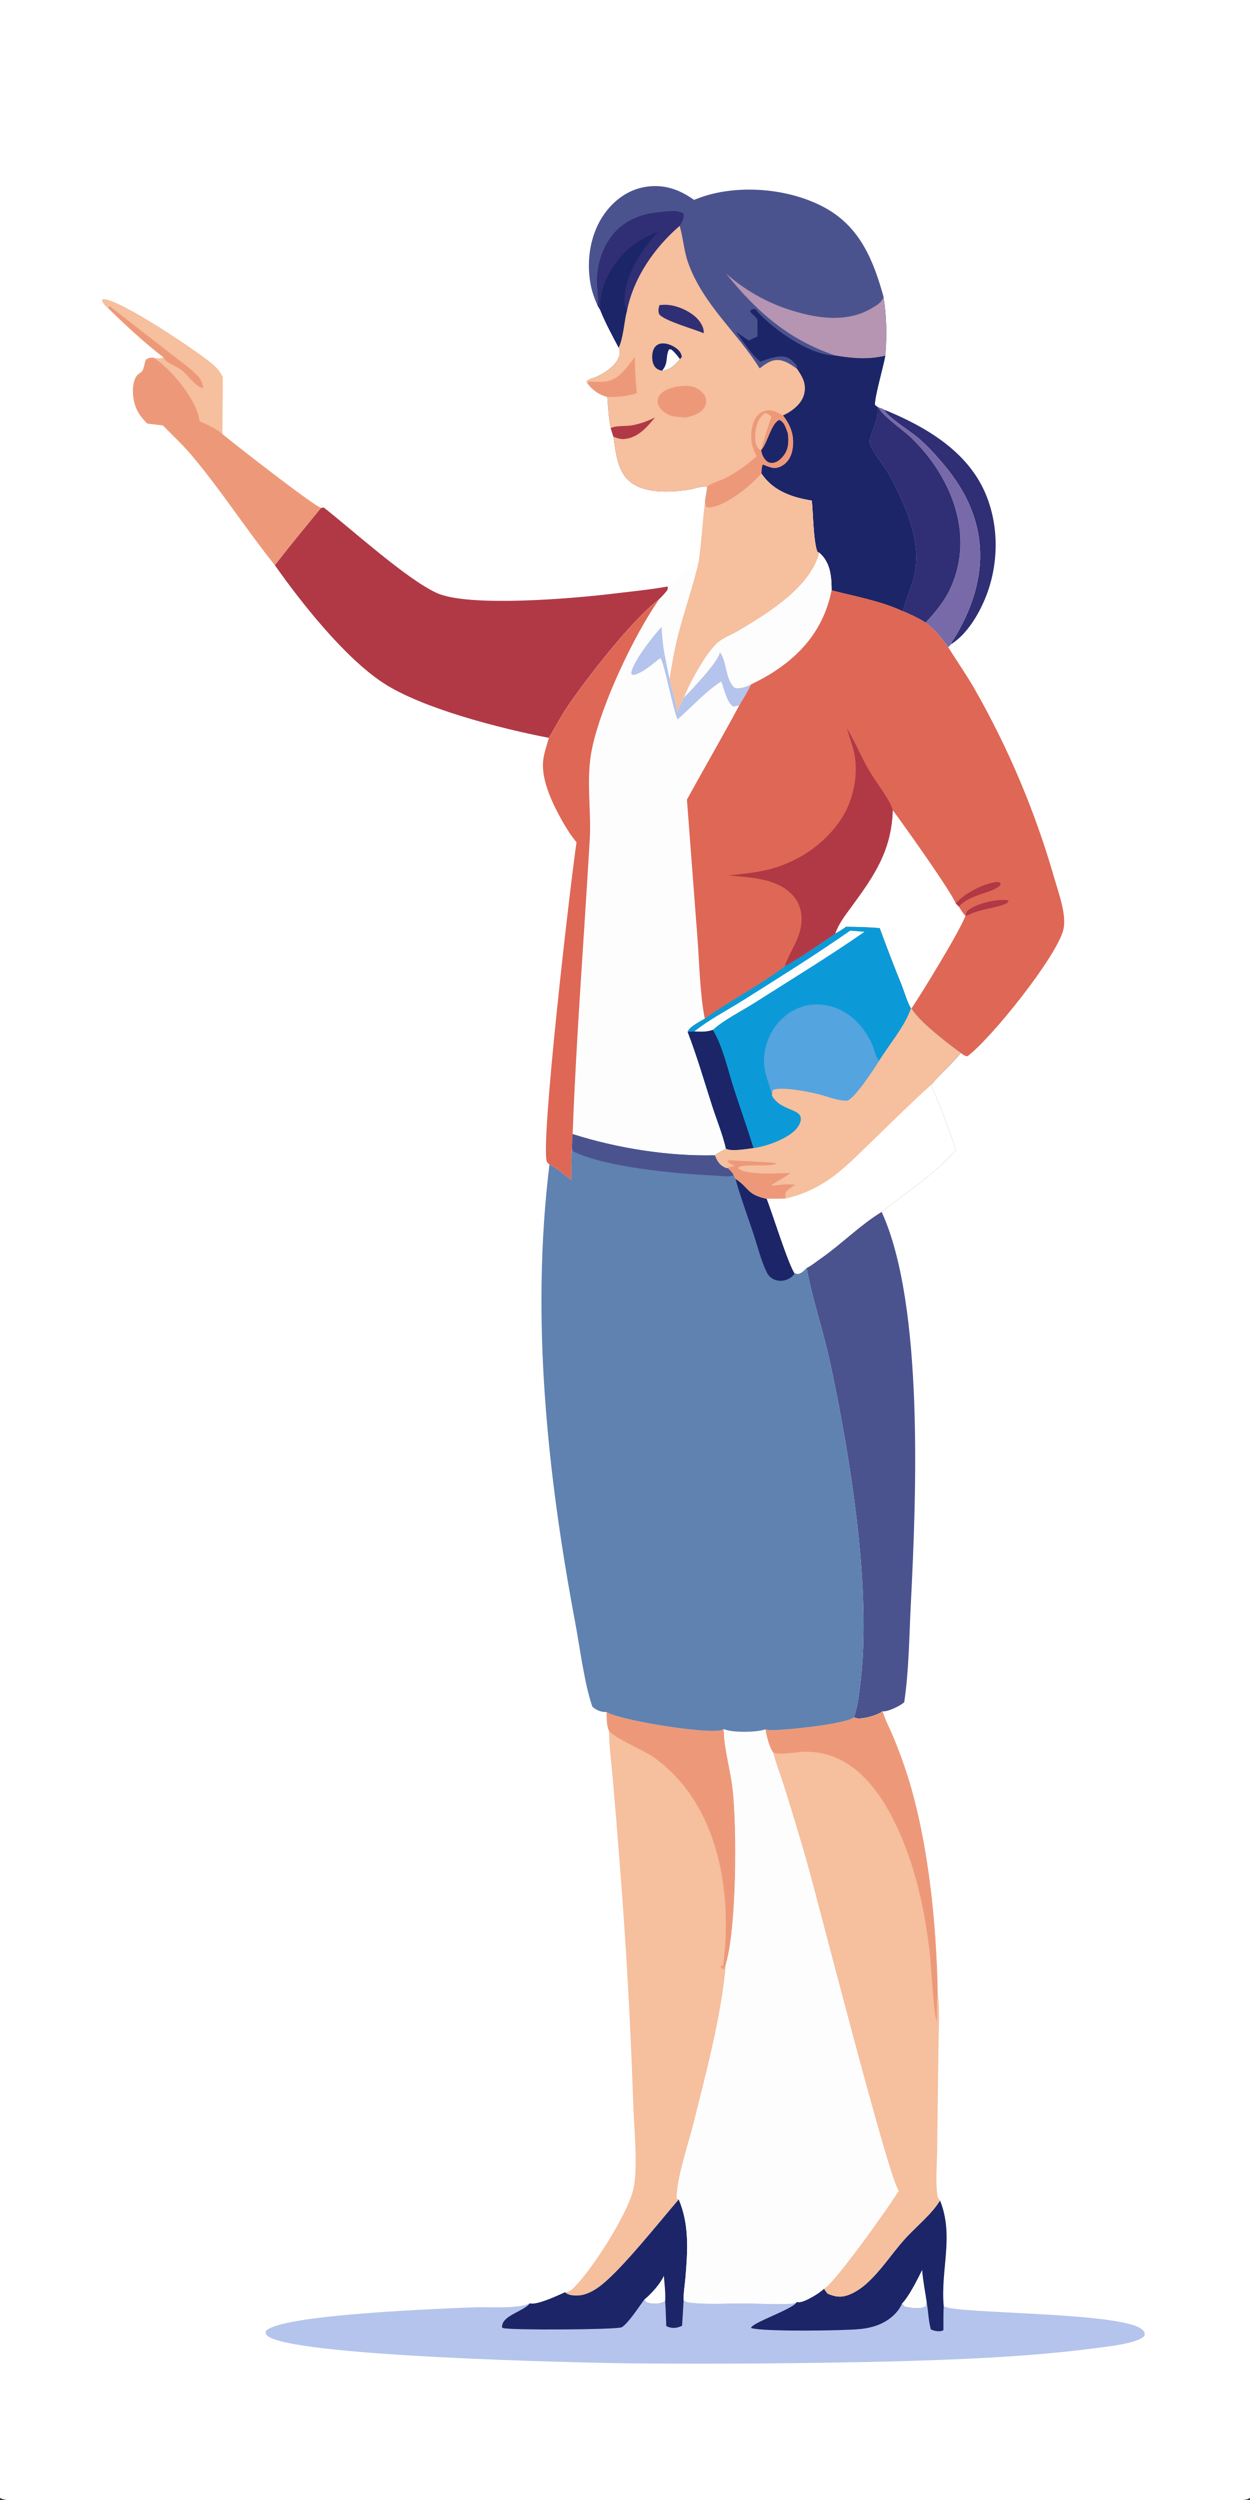 <?xml version="1.0" encoding="utf-8" ?>
<svg xmlns="http://www.w3.org/2000/svg" xmlns:xlink="http://www.w3.org/1999/xlink" width="1024" height="2048">
	<rect width="100%" height="100%" fill="#333333" stroke="none"/>
	<path fill="#FFFFFF" d="M0 0L1024 0L1024 2046.25C1022.96 2046.85 1021.98 2047.36 1020.8 2047.62C1011.74 2049.66 967.073 2048.01 954.147 2048.01L767.612 2048.02L14.121 2047.99C9.762 2047.99 3.753 2048.75 0 2046.25L0 0Z"/>
	<path fill="#302E74" d="M724.334 335.591C758.075 349.415 792.621 369.498 807.382 404.483C818.714 431.339 818.164 463.222 807.126 490.065C801.495 503.758 792.171 519.382 779.423 527.589C779.454 526.842 779.541 526.279 779.943 525.632C781.136 523.709 782.42 521.856 783.558 519.896C811.31 472.085 810.164 425.362 774.476 382.149C767.31 373.471 759.651 364.94 750.982 357.726C745.779 353.396 725.642 340.504 724.334 335.591Z"/>
	<path fill="#786AA9" d="M719.628 333.678C721.182 334.222 722.976 334.672 724.334 335.591C725.642 340.504 745.779 353.396 750.982 357.726C759.651 364.94 767.31 373.471 774.476 382.149C810.164 425.362 811.31 472.085 783.558 519.896C782.42 521.856 781.136 523.709 779.943 525.632C779.541 526.279 779.454 526.842 779.423 527.589L776.765 530.233C771.195 522.495 765.887 515.819 758.206 510.083C766.496 501.134 773.824 492.449 778.873 481.24C798.648 437.335 778.811 389.448 745.798 357.985C740.266 352.713 721.994 339.894 719.628 333.678Z"/>
	<path fill="#F6BF9D" d="M88.381 252.225C86.036 250.414 84.809 249.244 83.642 246.437L84.112 245.05C96.939 244.06 161.885 287.86 173.808 298.026C177.646 301.299 180.219 304.272 182.498 308.776C182.633 324.38 182.149 339.976 182.234 355.571C177.238 350.941 169.937 347.786 163.741 345.103Q163.307 342.9 162.761 340.722C158.86 325.17 139.526 301.206 125.77 293.009C128.93 293.637 130.816 293.973 133.902 292.733C117.939 280.402 102.797 266.33 88.381 252.225Z"/>
	<path fill="#ED9979" d="M88.381 252.225L89.657 250.676L140.271 290.075C147.734 295.989 156.517 301.843 162.828 308.909C164.702 311.006 165.546 313.902 166.445 316.522L166.229 318.018C161.266 317.396 153.627 307.517 149.846 304.079C145.884 300.477 138.25 298.412 135.119 294.579C134.644 293.997 134.256 293.392 133.902 292.733C117.939 280.402 102.797 266.33 88.381 252.225Z"/>
	<path fill="#302E74" d="M718.911 333.409L719.628 333.678C721.994 339.894 740.266 352.713 745.798 357.985C778.811 389.448 798.648 437.335 778.873 481.24C773.824 492.449 766.496 501.134 758.206 510.083C752.311 506.196 746.186 503.488 739.7 500.741C741.764 490.933 746.688 481.57 748.881 471.688C755.223 443.107 741.618 413.718 728.502 389.16C724.309 381.308 714.991 370.853 712.439 363.275C711.368 360.095 717.348 347.035 718.177 343.016C718.829 339.851 718.911 336.63 718.911 333.409Z"/>
	<path fill="#ED9979" d="M120.619 346.999C116.341 342.727 112.81 338.293 110.81 332.508C108.468 325.733 107.608 314.305 111.863 308.046C113.06 306.286 115.673 305.215 116.67 303.676C117.962 301.681 118.341 297.161 119.547 294.628C122.108 292.901 122.805 292.981 125.77 293.009C139.526 301.206 158.86 325.17 162.761 340.722Q163.307 342.9 163.741 345.103C169.937 347.786 177.238 350.941 182.234 355.571C190.912 362.979 257.906 415.064 263.054 416.066C250.269 431.679 237.527 447.077 225.172 463.05C201.8 433.89 181.369 401.983 157.367 373.446C150.006 364.695 141.43 356.669 133.391 348.532L120.619 346.999Z"/>
	<path fill="#4B538F" d="M660.727 1038.71C664.446 1036.95 668.222 1033.79 671.625 1031.43C688.962 1019.44 704.414 1003.57 722.233 992.709C757.24 1069.27 750.507 1227.77 746.16 1313.85C744.824 1340.3 744.626 1368.25 740.762 1394.42C737.666 1397.39 727.935 1402.09 723.554 1401.95C723.373 1401.94 723.195 1401.9 723.015 1401.87C719.149 1405.12 707.367 1408.35 702.32 1407.73C701.307 1407.6 700.361 1407.23 699.454 1406.78C702.509 1398.9 703.666 1388.18 704.724 1379.76C714.386 1302.86 696.362 1192.49 680.064 1116.43C674.474 1090.34 665.596 1064.88 660.727 1038.71Z"/>
	<path fill="#B13946" d="M263.054 416.066L265.192 415.735C288.666 434.133 332.918 474.317 357.693 485.734C383.686 497.711 470.364 490.198 500.764 486.504C516.123 484.637 531.862 483.199 547.07 480.406C547.364 483.378 546.581 483.666 544.688 485.967C543.175 487.806 541.491 489.47 539.793 491.137C518.052 507.49 480.363 555.874 464.341 579.731C458.934 587.781 454.654 596.227 449.664 604.471C411.051 596.987 345.729 580.56 313.441 559.133C281.997 538.266 246.894 493.865 225.172 463.05C237.527 447.077 250.269 431.679 263.054 416.066Z"/>
	<path fill="#F6BF9D" d="M496.957 1402.51C508.175 1409.34 577.04 1420.45 590.479 1417.45C591.403 1417.24 592.093 1416.89 592.916 1416.44L592.928 1417.34C593.279 1433.06 598.35 1449.48 600.159 1465.29C603.848 1497.53 603.442 1579.1 594.769 1608.45C590.902 1652.09 578.848 1696.35 568.346 1738.82C564.265 1755.32 553.983 1785.4 554.386 1800.98C554.895 1801.26 555.466 1801.7 556.044 1801.79C539.996 1820.4 510.012 1858.28 492.654 1871.96C487.592 1875.95 481.036 1879.9 474.457 1880.41C471.017 1880.67 465.962 1880.56 463.261 1878.19C463.129 1878.07 463.01 1877.94 462.884 1877.82C466.485 1877.71 468.215 1875.92 470.729 1873.38C485.347 1858.64 514.01 1814.11 518.777 1793.55C522.83 1776.08 519.397 1743.67 518.79 1724.68Q515.397 1622.77 507.246 1521.13Q504.824 1489.54 502.056 1457.98C500.859 1444.63 499.035 1431.1 498.859 1417.71C496.831 1413.77 497.126 1406.97 496.957 1402.51Z"/>
	<path fill="#ED9979" d="M496.957 1402.51C508.175 1409.34 577.04 1420.45 590.479 1417.45C591.403 1417.24 592.093 1416.89 592.916 1416.44L592.928 1417.34C593.279 1433.06 598.35 1449.48 600.159 1465.29C603.848 1497.53 603.442 1579.1 594.769 1608.45C594.291 1610.14 593.384 1611.77 592.632 1613.36L592.445 1613.42L589.939 1610.78L592.428 1610.31Q593.03 1605.38 593.501 1600.43C598.963 1542.02 585.65 1474.65 534.833 1439.1C527.022 1433.64 503.816 1424.08 499.2 1418.18C499.08 1418.03 498.972 1417.87 498.859 1417.71C496.831 1413.77 497.126 1406.97 496.957 1402.51Z"/>
	<path fill="#B5C4EC" d="M556.044 1801.79C564.873 1822.55 563.325 1844.49 561.463 1866.38C560.969 1872.19 559.847 1878.44 560.031 1884.23C561.277 1885.19 562.479 1885.89 564.063 1886.1C579.184 1888.06 595.724 1886.77 611.053 1886.87C623.423 1886.95 636.719 1888.1 648.998 1887.05C650.226 1886.94 651.328 1886.46 652.431 1885.94C652.593 1885.86 652.757 1885.79 652.92 1885.72C653.379 1885.81 654.076 1885.99 654.582 1885.97C659.601 1885.8 671.609 1878.43 675.076 1874.81C675.944 1876.36 676.892 1877.62 678.039 1878.97C682.865 1880.92 687.186 1882.17 692.378 1880.82C698.685 1879.18 704.803 1875.14 709.63 1870.85C721.4 1860.4 730.133 1846.69 740.538 1834.93C749.744 1824.53 762.891 1814.36 770.037 1802.6C781.784 1831.54 770.341 1859.48 773.086 1889.21C781.961 1895.75 919.4 1893.74 935.666 1908.36C937.635 1910.13 937.667 1910.88 937.77 1913.34C932.374 1919.92 905.342 1922.56 896.094 1923.77C841.405 1930.93 784.774 1932.95 729.649 1934.53Q623.651 1936.98 517.629 1936.08C473.864 1935.6 238.853 1930.35 219.175 1913.55C217.607 1912.21 217.726 1911.83 217.574 1909.9C227.446 1895.9 365.155 1891.13 388.646 1890.14C399.893 1889.67 423.56 1891.58 433.366 1887.16C433.591 1887.06 433.812 1886.95 434.035 1886.85C439.332 1888.82 457.326 1880.28 462.884 1877.82C463.01 1877.94 463.129 1878.07 463.261 1878.19C465.962 1880.56 471.017 1880.67 474.457 1880.41C481.036 1879.9 487.592 1875.95 492.654 1871.96C510.012 1858.28 539.996 1820.4 556.044 1801.79Z"/>
	<path fill="#1C2567" d="M675.076 1874.81C675.944 1876.36 676.892 1877.62 678.039 1878.97C682.865 1880.92 687.186 1882.17 692.378 1880.82C698.685 1879.18 704.803 1875.14 709.63 1870.85C721.4 1860.4 730.133 1846.69 740.538 1834.93C749.744 1824.53 762.891 1814.36 770.037 1802.6C781.784 1831.54 770.341 1859.48 773.086 1889.21C772.712 1895.7 772.895 1902.3 772.851 1908.81C772.534 1909 772.08 1909.3 771.705 1909.42C769.102 1910.25 764.891 1909.47 762.528 1908.21C760.597 1901.04 760.401 1893.11 759.136 1885.74L758.415 1889.47C753.003 1892.16 746.429 1890.67 740.779 1889.58C740.056 1888.69 739.48 1887.98 738.98 1886.93C735.955 1894.3 729.025 1900.19 721.95 1903.49C716.563 1906 710.778 1907.3 704.895 1907.93C691.779 1909.34 624.049 1910.25 615.261 1907.09C615.584 1902.9 647.927 1892.35 652.584 1886.2C652.703 1886.05 652.808 1885.88 652.92 1885.72C653.379 1885.81 654.076 1885.99 654.582 1885.97C659.601 1885.8 671.609 1878.43 675.076 1874.81Z"/>
	<path fill="#FDFDFE" d="M755.43 1859.54C756.04 1868.23 757.856 1877.1 759.136 1885.74L758.415 1889.47C753.003 1892.16 746.429 1890.67 740.779 1889.58C740.056 1888.69 739.48 1887.98 738.98 1886.93C744.343 1881.82 751.941 1866.61 755.43 1859.54Z"/>
	<path fill="#1C2567" d="M556.044 1801.79C564.873 1822.55 563.325 1844.49 561.463 1866.38C560.969 1872.19 559.847 1878.44 560.031 1884.23Q559.46 1894.76 558.752 1905.29C554.909 1907.1 551.019 1907.73 546.954 1906.04C546.302 1905.77 546.3 1905.75 545.796 1905.42C545.509 1898.69 545.421 1891.88 544.883 1885.17C541.456 1887.42 535.841 1887.62 531.905 1886.79C529.333 1886.24 529.257 1885.94 527.85 1883.73C523.792 1889.22 514.602 1903.41 509.249 1906.53C504.522 1908.53 416.794 1909 412.191 1907.13C411.855 1907 411.472 1906.72 411.186 1906.53C411.37 1903.35 412.474 1901.54 414.785 1899.48C419.95 1894.88 430.372 1891.71 434.035 1886.85C439.332 1888.82 457.326 1880.28 462.884 1877.82C463.01 1877.94 463.129 1878.07 463.261 1878.19C465.962 1880.56 471.017 1880.67 474.457 1880.41C481.036 1879.9 487.592 1875.95 492.654 1871.96C510.012 1858.28 539.996 1820.4 556.044 1801.79Z"/>
	<path fill="#FDFDFE" d="M543.828 1864.32C544.327 1871.06 545.349 1878.43 544.883 1885.17C541.456 1887.42 535.841 1887.62 531.905 1886.79C529.333 1886.24 529.257 1885.94 527.85 1883.73C533.186 1879.55 541.202 1870.56 543.828 1864.32Z"/>
	<path fill="#4B538F" d="M489.603 250.504C486.921 244.568 484.779 238.441 483.65 232.018C480.294 212.92 483.626 191.485 494.925 175.445C502.965 164.032 514.596 155.428 528.577 153.118C543.586 150.638 556.49 155.086 568.533 163.742C572.029 162.414 575.559 161.052 579.15 160.004C609.683 151.098 648.897 155.065 676.651 170.652C704.774 186.446 715.608 213.579 723.819 243.199C726.294 259.584 726.761 274.945 725.224 291.464C724.004 299.249 715.817 327.26 716.852 331.855L718.911 333.409C718.911 336.63 718.829 339.851 718.177 343.016C717.348 347.035 711.368 360.095 712.439 363.275C714.991 370.853 724.309 381.308 728.502 389.16C741.618 413.718 755.223 443.107 748.881 471.688C746.688 481.57 741.764 490.933 739.7 500.741C722.206 492.462 699.96 488.393 681.248 483.595Q681.258 480.308 681.072 477.026C680.487 467.598 678.483 459.226 671.135 452.793L669.635 452.129C666.331 443.747 666.131 420.527 665.034 410.114Q662.629 409.712 660.236 409.241C645.765 406.376 632.282 400.676 623.812 388.004C615.087 398.274 594.678 414.682 581.231 415.955C579.676 416.102 579.362 415.964 578.002 415.131L577.511 411.064L579.461 398.873C575.881 397.748 569.382 400.202 565.577 400.882C551.146 403.459 529.824 404.563 517.374 395.61C505.512 387.081 504.638 371.001 502.488 357.76L500.313 350.757C498.582 342.409 498.214 333.642 497.474 325.149C490.334 323.117 485.842 319.834 481.255 314.04L480.518 312.598C482.165 310.309 485.728 309.865 488.244 308.777C494.892 305.901 504.41 299.706 506.916 292.586C507.817 290.025 508.067 287.309 506.872 284.817C501.565 274.714 496.042 264.684 491.8 254.074L489.603 250.504Z"/>
	<path fill="#B595B1" d="M684.443 291.301C646.038 278.384 619.814 255.332 594.696 224.015Q597.901 226.854 601.266 229.501Q604.631 232.148 608.145 234.595Q611.658 237.042 615.308 239.28Q618.957 241.518 622.731 243.54Q626.505 245.562 630.39 247.362Q634.275 249.161 638.259 250.731Q642.242 252.301 646.31 253.636Q650.377 254.971 654.516 256.068C673.901 261.382 695.248 263.381 713.348 252.928C717.208 250.698 722.609 247.793 723.819 243.199C726.294 259.584 726.761 274.945 725.224 291.464C710.868 294.728 698.908 293.668 684.443 291.301Z"/>
	<path fill="#302E74" d="M489.603 250.504C490.392 244.844 489.315 238.252 489.094 232.54C488.547 218.443 492.921 203.468 501.807 192.38C510.33 181.744 523.491 175.621 536.9 174.21C542.923 173.576 555.275 171.23 559.987 175.069C560.636 178.747 558.706 181.895 556.763 185.052C536.158 202.907 519.162 227.175 513.679 254.358C511.148 263.904 510.869 276.001 506.872 284.817C501.565 274.714 496.042 264.684 491.8 254.074L489.603 250.504Z"/>
	<path fill="#1C2567" d="M538.896 189.702C525.957 204.493 510.299 227.187 511.684 247.926C511.841 250.277 512.658 252.266 513.679 254.358C511.148 263.904 510.869 276.001 506.872 284.817C501.565 274.714 496.042 264.684 491.8 254.074C490.729 237.867 498.222 222.103 508.734 210.06C517.202 200.357 527.195 194.692 538.896 189.702Z"/>
	<path fill="#1C2567" d="M620.528 261.969C619.55 260.54 618.667 259.268 617.297 258.183C616.186 257.304 615.429 256.431 614.601 255.289L614.805 254.336C616.538 253.13 616.739 253.172 618.869 253.24C619.966 254.792 621.197 256.167 622.527 257.521C636.633 271.876 663.898 291.087 684.443 291.301C698.908 293.668 710.868 294.728 725.224 291.464C724.004 299.249 715.817 327.26 716.852 331.855L718.911 333.409C718.911 336.63 718.829 339.851 718.177 343.016C717.348 347.035 711.368 360.095 712.439 363.275C714.991 370.853 724.309 381.308 728.502 389.16C741.618 413.718 755.223 443.107 748.881 471.688C746.688 481.57 741.764 490.933 739.7 500.741C722.206 492.462 699.96 488.393 681.248 483.595Q681.258 480.308 681.072 477.026C680.487 467.598 678.483 459.226 671.135 452.793L669.635 452.129C666.331 443.747 666.131 420.527 665.034 410.114Q662.629 409.712 660.236 409.241C645.765 406.376 632.282 400.676 623.812 388.004C623.951 385.533 623.597 382.515 624.959 380.448C627.594 381.508 630.41 382.777 633.23 383.214C636.672 383.747 639.916 382.234 642.595 380.172C646.716 377 648.71 372.005 649.38 366.977C650.769 356.547 647.667 348.428 641.371 340.345C643.145 339.495 644.93 338.608 646.593 337.554C652.409 333.87 657.696 328.677 659.011 321.68C660.477 313.876 657.139 308.31 652.917 302.159L652.681 299.491C651.029 297.686 649.236 295.302 647.111 294.073C646.956 293.983 646.793 293.906 646.641 293.812C646.11 293.486 646.171 293.448 645.596 293.155C639.408 290.005 628.941 294.073 622.858 296.28C615.492 290.495 608.64 279.45 602.997 271.909L613.521 279.052C615.642 277.676 618.167 276.735 620.47 275.688L620.528 261.969Z"/>
	<path fill="#F6BF9D" d="M556.763 185.052C556.822 185.246 556.884 185.439 556.94 185.634C559.772 195.483 560.271 205.7 563.853 215.616C576.172 249.719 603.761 272.019 622.319 301.784C627.342 297.976 631.958 294.234 638.658 295.06C643.901 295.707 648.722 299.165 652.917 302.159C657.139 308.31 660.477 313.876 659.011 321.68C657.696 328.677 652.409 333.87 646.593 337.554C644.93 338.608 643.145 339.495 641.371 340.345C647.667 348.428 650.769 356.547 649.38 366.977C648.71 372.005 646.716 377 642.595 380.172C639.916 382.234 636.672 383.747 633.23 383.214C630.41 382.777 627.594 381.508 624.959 380.448C623.597 382.515 623.951 385.533 623.812 388.004C615.087 398.274 594.678 414.682 581.231 415.955C579.676 416.102 579.362 415.964 578.002 415.131L577.511 411.064L579.461 398.873C575.881 397.748 569.382 400.202 565.577 400.882C551.146 403.459 529.824 404.563 517.374 395.61C505.512 387.081 504.638 371.001 502.488 357.76L500.313 350.757C498.582 342.409 498.214 333.642 497.474 325.149C490.334 323.117 485.842 319.834 481.255 314.04L480.518 312.598C482.165 310.309 485.728 309.865 488.244 308.777C494.892 305.901 504.41 299.706 506.916 292.586C507.817 290.025 508.067 287.309 506.872 284.817C510.869 276.001 511.148 263.904 513.679 254.358C519.162 227.175 536.158 202.907 556.763 185.052Z"/>
	<path fill="#B13946" d="M500.313 350.757C503.369 348.535 513.421 349.257 517.765 348.437C524.566 347.152 530.417 345.013 536.595 341.977C529.887 350.052 522.767 358.548 511.563 359.651C508.328 359.97 505.468 358.886 502.488 357.76L500.313 350.757Z"/>
	<path fill="#1C2567" d="M542.311 303.7C541.113 303.508 539.886 303.058 538.82 302.48C536.826 301.4 535.559 299.385 534.919 297.256C533.864 293.745 534.001 288.406 535.926 285.192C536.982 283.429 538.709 282.049 540.728 281.591C545.17 280.584 550.149 282.521 553.714 285.095C556.388 287.026 558.064 289.125 558.551 292.356L557.019 294.254C552.356 299.3 549.466 302.746 542.311 303.7Z"/>
	<path fill="#FDFDFE" d="M542.311 303.7C547.855 297.473 544.888 292.598 548.058 286.201L549.817 286.213C552.77 288.549 554.806 291.229 557.019 294.254C552.356 299.3 549.466 302.746 542.311 303.7Z"/>
	<path fill="#302E74" d="M540.201 249.972C542.592 249.701 544.943 249.593 547.346 249.799C555.785 250.521 566.924 255.629 572.329 262.291C574.703 265.218 576.869 269.257 576.477 273.003C569.207 269.759 543.84 262.733 540.038 257.426C538.887 254.674 539.514 252.718 540.201 249.972Z"/>
	<path fill="#ED9979" d="M519.989 292.36C520.12 302.377 520.708 312.106 521.72 322.069C513.453 324.74 506.118 325.341 497.474 325.149C490.334 323.117 485.842 319.834 481.255 314.04L482.649 312.561C493.687 312.906 500.31 314.121 508.869 305.977C513.002 302.045 516.647 296.984 519.989 292.36Z"/>
	<path fill="#ED9979" d="M554.677 316.654C559.694 316.171 565.452 315.42 570.125 317.731C573.542 319.421 577.036 322.395 578.129 326.176C578.832 328.605 578.501 331.374 577.194 333.542C573.993 338.848 567.659 340.729 562.003 342.047C557.073 341.507 551.915 341.839 547.361 339.595C544.077 337.977 540.272 334.917 539.186 331.267C538.475 328.876 538.656 326.42 540.014 324.28C542.953 319.651 549.604 317.575 554.677 316.654Z"/>
	<path fill="#ED9979" d="M619.801 373.851C618.7 371.455 617.507 368.962 616.712 366.442C614.51 359.457 615.029 349.733 618.605 343.254C620.353 340.087 622.991 337.579 626.542 336.632C632.234 335.114 636.511 337.642 641.371 340.345C647.667 348.428 650.769 356.547 649.38 366.977C648.71 372.005 646.716 377 642.595 380.172C639.916 382.234 636.672 383.747 633.23 383.214C630.41 382.777 627.594 381.508 624.959 380.448C623.597 382.515 623.951 385.533 623.812 388.004C615.087 398.274 594.678 414.682 581.231 415.955C579.676 416.102 579.362 415.964 578.002 415.131L577.511 411.064L579.461 398.873C581.09 396.099 591.22 393.271 594.517 391.554C603.904 386.665 611.817 380.763 619.801 373.851Z"/>
	<path fill="#F6BF9D" d="M626.654 338.205C628.607 339.099 630.942 339.602 631.937 341.534C628.79 350.529 625.925 359.407 623.627 368.67C621.311 367.732 620.702 367.255 619.747 364.843C617.573 359.354 618.758 349.967 621.297 344.778C622.592 342.13 624.529 340.199 626.654 338.205Z"/>
	<path fill="#1C2567" d="M623.627 368.67L624.187 367.994C628.983 362.102 631.986 346.618 638.431 344.023C641.768 345.523 642.953 348.558 644.179 351.78Q644.825 353.492 645.421 355.223C646.083 362.214 646.104 368.27 641.355 373.868C639.06 376.574 636.148 379.117 632.397 379.199C630.292 379.244 628.569 378.396 627.187 376.833C625.289 374.687 623.778 371.534 623.627 368.67Z"/>
	<path fill="#FDFDFE" d="M623.812 388.004C632.282 400.676 645.765 406.376 660.236 409.241Q662.629 409.712 665.034 410.114C666.131 420.527 666.331 443.747 669.635 452.129L671.135 452.793C678.483 459.226 680.487 467.598 681.072 477.026Q681.258 480.308 681.248 483.595C675.574 512.156 659.541 533.325 635.424 549.383C628.96 553.688 622.199 557.346 615.209 560.714C612.443 566.683 608.926 572.283 605.574 577.936C591.648 603.83 576.889 629.255 562.731 655.019L571.331 768.142C572.867 788.43 573.433 814.969 577.362 834.499C573.582 836.842 564.647 841.025 563.351 845.307C571 865.159 576.912 885.648 583.432 905.889C587.162 917.468 592.032 929.21 594.746 941.049C591.832 942.721 588.328 944.323 585.737 946.426C547.426 947.3 505.549 940.665 469.113 929.039L468.495 940.258Q467.919 953.49 468.067 966.733C462.417 962.416 456.517 957.091 450.104 954.039L448.025 951.923C442.389 936.849 467.825 719.044 472.292 690.005C467.66 684.364 463.828 678.385 460.274 672.013C452.722 658.477 443.363 639.312 444.941 623.353C445.56 617.09 447.947 610.522 449.664 604.471C454.654 596.227 458.934 587.781 464.341 579.731C480.363 555.874 518.052 507.49 539.793 491.137C541.491 489.47 543.175 487.806 544.688 485.967C546.581 483.666 547.364 483.378 547.07 480.406C547.271 480.331 547.476 480.263 547.674 480.18C547.988 480.048 548.295 479.899 548.606 479.76C556.621 476.198 562.241 464.687 572.407 459.941C574.691 443.743 575.513 427.308 577.511 411.064L578.002 415.131C579.362 415.964 579.676 416.102 581.231 415.955C594.678 414.682 615.087 398.274 623.812 388.004Z"/>
	<path fill="#B5C4EC" d="M541.987 513.574C542.384 521.243 542.98 528.599 544.479 536.138C543.469 537.262 542.488 538.761 540.956 539.112C534.994 543.476 526.331 551.602 519.068 552.869C518.139 553.031 517.844 552.492 517.117 551.968C517.102 543.656 535.725 520.058 541.987 513.574Z"/>
	<path fill="#B5C4EC" d="M560.355 571.277C567.031 564.585 587.649 542.825 589.573 534.836C589.629 534.606 589.678 534.374 589.731 534.142C595.788 542.135 593.847 555.428 601.499 563.215C605.729 564.856 611.29 562.385 615.209 560.714C612.443 566.683 608.926 572.283 605.574 577.936L600.933 578.893C595.469 576.161 593.221 564.131 590.8 558.295C577.609 566.838 566.798 579.045 555.052 589.379C551.289 581.22 543.852 541.611 540.956 539.112C542.488 538.761 543.469 537.262 544.479 536.138C545.835 542.773 546.947 549.514 548.506 556.099C550.62 564.937 553.579 574.032 554.837 583.015C556.552 579.143 558.085 574.846 560.355 571.277Z"/>
	<path fill="#DF6755" d="M449.664 604.471C454.654 596.227 458.934 587.781 464.341 579.731C480.363 555.874 518.052 507.49 539.793 491.137C518.734 521.528 492.788 576.969 485.166 612.418C479.673 637.966 484.58 662.75 483.095 688.307C478.434 768.533 472.103 848.72 469.113 929.039L468.495 940.258Q467.919 953.49 468.067 966.733C462.417 962.416 456.517 957.091 450.104 954.039L448.025 951.923C442.389 936.849 467.825 719.044 472.292 690.005C467.66 684.364 463.828 678.385 460.274 672.013C452.722 658.477 443.363 639.312 444.941 623.353C445.56 617.09 447.947 610.522 449.664 604.471Z"/>
	<path fill="#F6BF9D" d="M623.812 388.004C632.282 400.676 645.765 406.376 660.236 409.241Q662.629 409.712 665.034 410.114C666.131 420.527 666.331 443.747 669.635 452.129L671.135 452.793C678.483 459.226 680.487 467.598 681.072 477.026Q681.258 480.308 681.248 483.595C675.574 512.156 659.541 533.325 635.424 549.383C628.96 553.688 622.199 557.346 615.209 560.714C611.29 562.385 605.729 564.856 601.499 563.215C593.847 555.428 595.788 542.135 589.731 534.142C589.678 534.374 589.629 534.606 589.573 534.836C587.649 542.825 567.031 564.585 560.355 571.277C558.085 574.846 556.552 579.143 554.837 583.015C553.579 574.032 550.62 564.937 548.506 556.099C550.568 543.169 552.804 530.202 556.178 517.541C561.332 498.208 567.922 479.495 572.407 459.941C574.691 443.743 575.513 427.308 577.511 411.064L578.002 415.131C579.362 415.964 579.676 416.102 581.231 415.955C594.678 414.682 615.087 398.274 623.812 388.004Z"/>
	<path fill="#FDFDFE" d="M560.355 571.277C564.82 559.492 578.946 533.679 588.547 525.904C593.139 522.185 599.405 519.958 604.51 516.942C628.586 502.72 663.911 481.183 671.135 452.793C678.483 459.226 680.487 467.598 681.072 477.026Q681.258 480.308 681.248 483.595C675.574 512.156 659.541 533.325 635.424 549.383C628.96 553.688 622.199 557.346 615.209 560.714C611.29 562.385 605.729 564.856 601.499 563.215C593.847 555.428 595.788 542.135 589.731 534.142C589.678 534.374 589.629 534.606 589.573 534.836C587.649 542.825 567.031 564.585 560.355 571.277Z"/>
	<path fill="#FDFDFE" d="M699.454 1406.78C700.361 1407.23 701.307 1407.6 702.32 1407.73C707.367 1408.35 719.149 1405.12 723.015 1401.87L723.25 1402.65C725.38 1409.49 728.88 1416 731.668 1422.62Q738.312 1438.56 743.56 1455.01C760.503 1509.34 767.09 1575.16 768.122 1631.89C770.128 1646.81 768.914 1662.93 768.769 1678.02L767.713 1761.84C767.581 1773.42 766.311 1786.44 767.825 1797.89C768.079 1799.82 768.565 1801.29 770.037 1802.6C762.891 1814.36 749.744 1824.53 740.538 1834.93C730.133 1846.69 721.4 1860.4 709.63 1870.85C704.803 1875.14 698.685 1879.18 692.378 1880.82C687.186 1882.17 682.865 1880.92 678.039 1878.97C676.892 1877.62 675.944 1876.36 675.076 1874.81C671.609 1878.43 659.601 1885.8 654.582 1885.97C654.076 1885.99 653.379 1885.81 652.92 1885.72C652.757 1885.79 652.593 1885.86 652.431 1885.94C651.328 1886.46 650.226 1886.94 648.998 1887.05C636.719 1888.1 623.423 1886.95 611.053 1886.87C595.724 1886.77 579.184 1888.06 564.063 1886.1C562.479 1885.89 561.277 1885.19 560.031 1884.23C559.847 1878.44 560.969 1872.19 561.463 1866.38C563.325 1844.49 564.873 1822.55 556.044 1801.79C555.466 1801.7 554.895 1801.26 554.386 1800.98C553.983 1785.4 564.265 1755.32 568.346 1738.82C578.848 1696.35 590.902 1652.09 594.769 1608.45C603.442 1579.1 603.848 1497.53 600.159 1465.29C598.35 1449.48 593.279 1433.06 592.928 1417.34L592.916 1416.44C599.408 1419.55 619.669 1419.24 626.571 1416.81C626.719 1416.76 626.864 1416.7 627.01 1416.64C628.287 1417.09 629.643 1417.24 630.992 1417.3C641.072 1417.73 693.419 1412.38 699.454 1406.78Z"/>
	<path fill="#F6BF9D" d="M699.454 1406.78C700.361 1407.23 701.307 1407.6 702.32 1407.73C707.367 1408.35 719.149 1405.12 723.015 1401.87L723.25 1402.65C725.38 1409.49 728.88 1416 731.668 1422.62Q738.312 1438.56 743.56 1455.01C760.503 1509.34 767.09 1575.16 768.122 1631.89C770.128 1646.81 768.914 1662.93 768.769 1678.02L767.713 1761.84C767.581 1773.42 766.311 1786.44 767.825 1797.89C768.079 1799.82 768.565 1801.29 770.037 1802.6C762.891 1814.36 749.744 1824.53 740.538 1834.93C730.133 1846.69 721.4 1860.4 709.63 1870.85C704.803 1875.14 698.685 1879.18 692.378 1880.82C687.186 1882.17 682.865 1880.92 678.039 1878.97C676.892 1877.62 675.944 1876.36 675.076 1874.81C682.189 1872.55 730.15 1805.4 736.259 1794.58C728.035 1785.07 670.327 1557.96 660.589 1523.86C654.734 1503.36 648.46 1482.87 642.079 1462.52C639.261 1453.53 635.676 1444.72 633.367 1435.59C630.026 1430.76 628.216 1422.39 627.01 1416.64C628.287 1417.09 629.643 1417.24 630.992 1417.3C641.072 1417.73 693.419 1412.38 699.454 1406.78Z"/>
	<path fill="#ED9979" d="M699.454 1406.78C700.361 1407.23 701.307 1407.6 702.32 1407.73C707.367 1408.35 719.149 1405.12 723.015 1401.87L723.25 1402.65C725.38 1409.49 728.88 1416 731.668 1422.62Q738.312 1438.56 743.56 1455.01C760.503 1509.34 767.09 1575.16 768.122 1631.89C767.095 1639.6 767.629 1648.05 767.449 1655.85C765.06 1653.27 762.687 1608.74 761.778 1600.88C757.581 1564.54 749.983 1528.76 734.258 1495.53C719.265 1463.85 695.926 1433.68 657.778 1435.07C651.696 1435.29 639.162 1437.86 633.827 1435.79C633.671 1435.73 633.52 1435.66 633.367 1435.59C630.026 1430.76 628.216 1422.39 627.01 1416.64C628.287 1417.09 629.643 1417.24 630.992 1417.3C641.072 1417.73 693.419 1412.38 699.454 1406.78Z"/>
	<path fill="#5F82B0" d="M469.113 929.039C505.549 940.665 547.426 947.3 585.737 946.426C587.298 950.832 589.506 954.425 593.924 956.425C594.805 956.823 595.335 956.958 596.295 956.883C598.16 958.674 599.906 960.217 601.097 962.554L602.427 965.484C614.476 973.607 611.293 978.206 628.166 982.07C632.521 993.234 645.952 1036.08 650.97 1043.05L653.527 1043.62C656.834 1042.99 658.474 1041.04 660.727 1038.71C665.596 1064.88 674.474 1090.34 680.064 1116.43C696.362 1192.49 714.386 1302.86 704.724 1379.76C703.666 1388.18 702.509 1398.9 699.454 1406.78C693.419 1412.38 641.072 1417.73 630.992 1417.3C629.643 1417.24 628.287 1417.09 627.01 1416.64C626.864 1416.7 626.719 1416.76 626.571 1416.81C619.669 1419.24 599.408 1419.55 592.916 1416.44C592.093 1416.89 591.403 1417.24 590.479 1417.45C577.04 1420.45 508.175 1409.34 496.957 1402.51C492.41 1402.64 488.778 1401.12 485.316 1398.25C478.912 1380.29 474.961 1349.24 471.24 1329.41C448.128 1206.28 434.822 1079.02 450.104 954.039C456.517 957.091 462.417 962.416 468.067 966.733Q467.919 953.49 468.495 940.258L469.113 929.039Z"/>
	<path fill="#1C2567" d="M602.427 965.484C614.476 973.607 611.293 978.206 628.166 982.07C632.521 993.234 645.952 1036.08 650.97 1043.05C649.55 1045.72 646.736 1047.53 643.914 1048.49C640.445 1049.67 636.653 1049.51 633.404 1047.76C631.025 1046.47 629.461 1044.88 628.257 1042.48C623.509 1033.01 620.706 1021.24 617.362 1011.14C612.356 996.006 606.707 980.816 602.427 965.484Z"/>
	<path fill="#4B538F" d="M469.113 929.039C505.549 940.665 547.426 947.3 585.737 946.426C587.298 950.832 589.506 954.425 593.924 956.425C594.805 956.823 595.335 956.958 596.295 956.883C598.16 958.674 599.906 960.217 601.097 962.554C600.793 962.721 600.244 963.052 599.874 963.165C595.963 964.354 587.688 963.086 583.338 962.888C553.84 961.546 495.187 956.118 469.238 943.071L468.495 940.258L469.113 929.039Z"/>
	<path fill="#DF6755" d="M681.248 483.595C699.96 488.393 722.206 492.462 739.7 500.741C746.186 503.488 752.311 506.196 758.206 510.083C765.887 515.819 771.195 522.495 776.765 530.233C783.767 541.376 791.328 552.21 797.929 563.596Q803.219 572.842 808.227 582.244Q813.236 591.646 817.958 601.195Q822.68 610.744 827.111 620.431Q831.542 630.118 835.679 639.935Q839.816 649.752 843.654 659.689Q847.492 669.626 851.028 679.675Q854.564 689.723 857.795 699.874Q861.026 710.025 863.949 720.269C867.275 731.783 873.842 749.409 871.187 761.237C866.283 783.088 811.263 851.675 792.452 865.32C789.994 865.019 789.019 863.986 787.103 862.568C779.604 871.879 770.431 879.53 762.842 888.646C769.854 906.2 777.557 924.138 782.907 942.269C765.745 962.068 742.567 976.44 722.233 992.709C704.414 1003.57 688.962 1019.44 671.625 1031.43C668.222 1033.79 664.446 1036.95 660.727 1038.71C658.474 1041.04 656.834 1042.99 653.527 1043.62L650.97 1043.05C645.952 1036.08 632.521 993.234 628.166 982.07C611.293 978.206 614.476 973.607 602.427 965.484L601.097 962.554C599.906 960.217 598.16 958.674 596.295 956.883C595.335 956.958 594.805 956.823 593.924 956.425C589.506 954.425 587.298 950.832 585.737 946.426C588.328 944.323 591.832 942.721 594.746 941.049C592.032 929.21 587.162 917.468 583.432 905.889C576.912 885.648 571 865.159 563.351 845.307C564.647 841.025 573.582 836.842 577.362 834.499C573.433 814.969 572.867 788.43 571.331 768.142L562.731 655.019C576.889 629.255 591.648 603.83 605.574 577.936C608.926 572.283 612.443 566.683 615.209 560.714C622.199 557.346 628.96 553.688 635.424 549.383C659.541 533.325 675.574 512.156 681.248 483.595Z"/>
	<path fill="#B13946" d="M790.906 750.218C791.707 747.085 792.248 746.069 795.02 744.329C802.43 739.676 817.422 736.065 826.238 737.59C825.411 739.575 825.51 739.745 823.431 740.569C814.882 743.956 804.682 744.579 795.189 748.611C793.779 749.21 792.419 749.928 790.906 750.218Z"/>
	<path fill="#B13946" d="M782.944 740.175C789.781 732.038 805.287 723.875 816.009 722.615C817.375 722.454 818.141 722.636 819.385 723.167L819.712 724.768C814.454 731.573 794.718 732.14 785.476 742.738L782.944 740.175Z"/>
	<path fill="#FFFFFF" d="M731.349 663.725C739.442 674.464 779.757 731.102 782.944 740.175L785.476 742.738C787.112 745.127 788.827 748.251 790.906 750.218C786.559 762.336 754.964 813.922 746.735 826.046L746.223 826.05C743.091 820.568 741.068 813.158 738.717 807.2Q729.287 783.906 720.651 760.305C711.452 759.488 702.307 759.323 693.082 759.208C690.325 761.338 687.192 763.064 684.21 764.864C686.984 756.612 692.531 749.607 697.622 742.659C716.47 716.936 730.283 696.72 731.349 663.725Z"/>
	<path fill="#B13946" d="M596.628 717.121C608.473 715.911 620.315 714.872 631.837 711.709C656.422 704.958 679.067 688.926 691.742 666.516C699.506 652.789 703.013 633.506 699.977 617.978C698.571 610.789 695.756 603.742 693.806 596.662C700.931 608.304 705.889 621.318 713.063 633.072C717.782 640.804 729.499 655.954 731.349 663.725C730.283 696.72 716.47 716.936 697.622 742.659C692.531 749.607 686.984 756.612 684.21 764.864C670.704 774.054 657.128 783.69 642.883 791.693C646.893 779.381 654.968 770.27 656.444 756.776C657.329 748.678 655.531 740.802 650.278 734.451C637.825 719.394 614.533 718.859 596.628 717.121Z"/>
	<path fill="#0B9AD7" d="M693.082 759.208C702.307 759.323 711.452 759.488 720.651 760.305Q729.287 783.906 738.717 807.2C741.068 813.158 743.091 820.568 746.223 826.05L746.735 826.046C752.594 836.565 776.464 854.798 787.103 862.568C779.604 871.879 770.431 879.53 762.842 888.646C769.854 906.2 777.557 924.138 782.907 942.269C765.745 962.068 742.567 976.44 722.233 992.709C704.414 1003.57 688.962 1019.44 671.625 1031.43C668.222 1033.79 664.446 1036.95 660.727 1038.71C658.474 1041.04 656.834 1042.99 653.527 1043.62L650.97 1043.05C645.952 1036.08 632.521 993.234 628.166 982.07C611.293 978.206 614.476 973.607 602.427 965.484L601.097 962.554C599.906 960.217 598.16 958.674 596.295 956.883C595.335 956.958 594.805 956.823 593.924 956.425C589.506 954.425 587.298 950.832 585.737 946.426C588.328 944.323 591.832 942.721 594.746 941.049C592.032 929.21 587.162 917.468 583.432 905.889C576.912 885.648 571 865.159 563.351 845.307C564.647 841.025 573.582 836.842 577.362 834.499C598.571 819.427 622.126 807.328 642.883 791.693C657.128 783.69 670.704 774.054 684.21 764.864C687.192 763.064 690.325 761.338 693.082 759.208Z"/>
	<path fill="#FDFDFE" d="M696.469 762.4L708.169 763.329C678.999 783.618 648.481 802.191 618.505 821.279C608.054 827.934 592.775 835.556 583.97 843.693C579.096 845.504 573.932 845.275 568.803 844.99C580.619 835.409 596.035 827.479 608.989 819.303C638.364 800.762 667.986 782.297 696.469 762.4Z"/>
	<path fill="#1C2567" d="M583.97 843.693C592.17 857.351 596.331 876.719 601.216 891.863C606.456 908.11 612.258 924.237 617.308 940.532C611.796 941.086 599.568 943.542 594.746 941.049C592.032 929.21 587.162 917.468 583.432 905.889C576.912 885.648 571 865.159 563.351 845.307L568.803 844.99C573.932 845.275 579.096 845.504 583.97 843.693Z"/>
	<path fill="#54A4DF" d="M632.39 897.646C630.273 887.194 625.497 879.146 625.874 868.041C626.313 855.072 631.602 842.859 641.172 834.032C649.465 826.384 660.236 822.217 671.542 822.887C691.8 824.088 706.97 838.478 714.738 856.262C716.39 860.046 717.136 865.612 719.878 868.567C719.99 868.687 720.111 868.797 720.227 868.912C716.19 875.46 700.444 899.28 694.293 901.593C686.182 901.976 677.804 898.087 669.987 896.178C662.6 894.374 638.99 889.618 632.92 893.029L632.39 897.646Z"/>
	<path fill="#F6BF9D" d="M746.223 826.05L746.735 826.046C752.594 836.565 776.464 854.798 787.103 862.568C779.604 871.879 770.431 879.53 762.842 888.646C769.854 906.2 777.557 924.138 782.907 942.269C765.745 962.068 742.567 976.44 722.233 992.709C704.414 1003.57 688.962 1019.44 671.625 1031.43C668.222 1033.79 664.446 1036.95 660.727 1038.71C658.474 1041.04 656.834 1042.99 653.527 1043.62L650.97 1043.05C645.952 1036.08 632.521 993.234 628.166 982.07C611.293 978.206 614.476 973.607 602.427 965.484L601.097 962.554C599.906 960.217 598.16 958.674 596.295 956.883C595.335 956.958 594.805 956.823 593.924 956.425C589.506 954.425 587.298 950.832 585.737 946.426C588.328 944.323 591.832 942.721 594.746 941.049C599.568 943.542 611.796 941.086 617.308 940.532C625.921 939.258 634.885 936.26 642.544 932.118C647.775 929.289 654.113 924.877 655.724 918.756C658.664 907.583 640.281 911.188 632.39 897.646L632.92 893.029C638.99 889.618 662.6 894.374 669.987 896.178C677.804 898.087 686.182 901.976 694.293 901.593C700.444 899.28 716.19 875.46 720.227 868.912C728.455 855.523 741.218 840.901 746.223 826.05Z"/>
	<path fill="#ED9979" d="M596.295 956.883C597.878 955.932 598.746 955.42 600.618 955.527L601.783 954.766C598.542 953.924 598.617 953.419 596.213 951.719L597.388 949.537L596.143 950.38C600.858 950.754 634.685 952.112 636.237 953.068C631.03 956.495 605.505 952.763 604.616 956.983C611.041 963.126 638.233 960.998 647.645 960.902C644.7 963.53 632.354 970.125 631.805 971.024C636.481 971.569 647.582 968.754 650.523 971.098L649.301 969.986L651.387 970.514C649.493 971.867 644.033 975.118 643.476 977.233C643.118 978.596 643.358 980.453 643.463 981.865C638.382 982.16 633.255 982.052 628.166 982.07C611.293 978.206 614.476 973.607 602.427 965.484L601.097 962.554C599.906 960.217 598.16 958.674 596.295 956.883Z"/>
	<path fill="#FFFFFF" d="M643.463 981.865C655.734 979.108 666.657 974.412 677.178 967.515C690.472 958.801 701.704 947.075 713.104 936.098C729.604 920.209 745.82 903.978 762.842 888.646C769.854 906.2 777.557 924.138 782.907 942.269C765.745 962.068 742.567 976.44 722.233 992.709C704.414 1003.57 688.962 1019.44 671.625 1031.43C668.222 1033.79 664.446 1036.95 660.727 1038.71C658.474 1041.04 656.834 1042.99 653.527 1043.62L650.97 1043.05C645.952 1036.08 632.521 993.234 628.166 982.07C633.255 982.052 638.382 982.16 643.463 981.865Z"/>
</svg>
